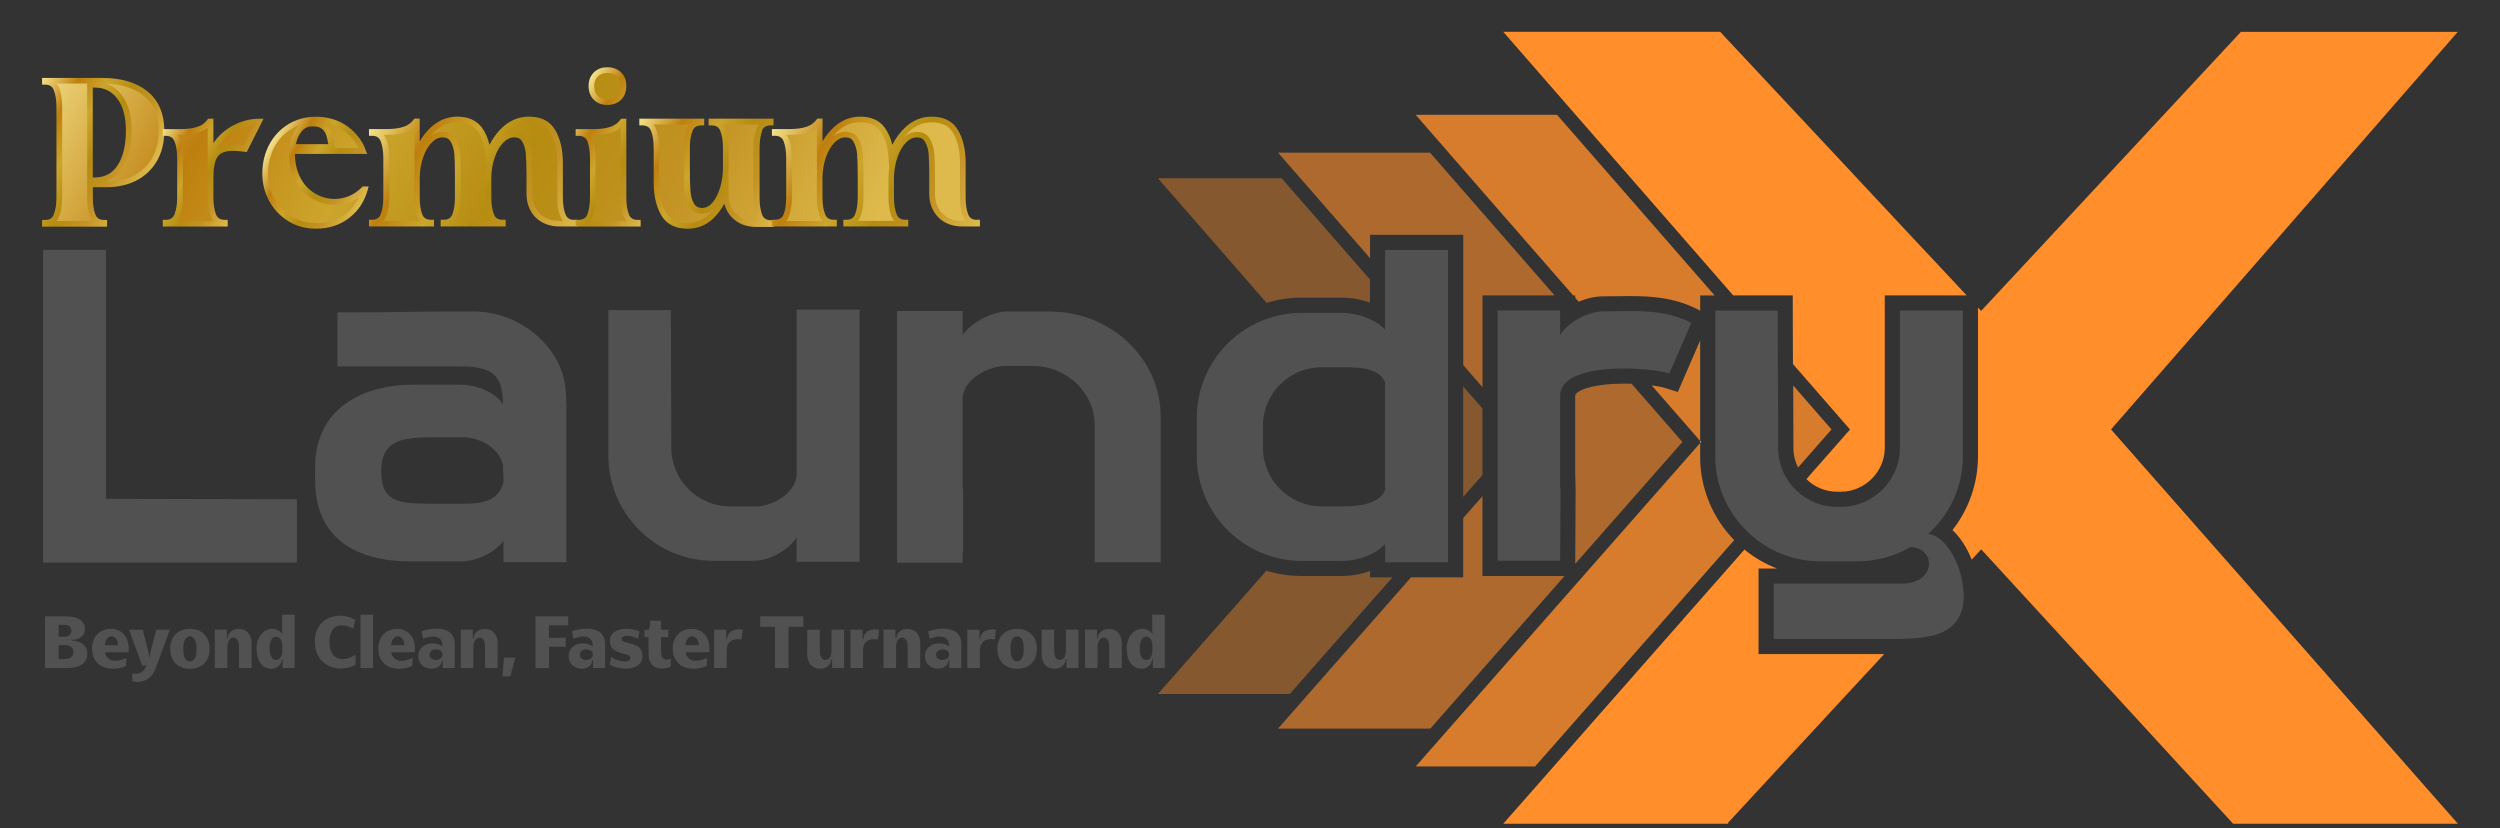 <?xml version="1.0" encoding="UTF-8"?>
<svg id="Layer_1" xmlns="http://www.w3.org/2000/svg" version="1.1" xmlns:xlink="http://www.w3.org/1999/xlink" viewBox="0 0 968.63 321">
  <rect x="0" y="0" width="968.63" height="321" fill="#333333" stroke="none"/>
  <!-- Generator: Adobe Illustrator 29.4.0, SVG Export Plug-In . SVG Version: 2.1.0 Build 152)  -->
  <defs>
    <style>
      .st0 {
        fill: url(#linear-gradient2);
      }

      .st1 {
        fill: url(#linear-gradient10);
      }

      .st2 {
        opacity: .6;
      }

      .st3 {
        fill: #fff;
      }

      .st4 {
        fill: url(#linear-gradient1);
      }

      .st5 {
        fill: url(#linear-gradient9);
      }

      .st6 {
        opacity: .4;
      }

      .st7 {
        fill: url(#linear-gradient8);
      }

      .st8 {
        fill: url(#linear-gradient11);
      }

      .st9 {
        fill: url(#linear-gradient12);
      }

      .st10 {
        fill: url(#linear-gradient7);
      }

      .st11 {
        fill: url(#linear-gradient4);
      }

      .st12 {
        fill: #ff8e2b;
      }

      .st13 {
        fill: url(#linear-gradient5);
      }

      .st14 {
        fill: url(#linear-gradient3);
      }

      .st15 {
        fill: #515151;
      }

      .st16 {
        fill: url(#linear-gradient6);
      }

      .st17 {
        fill: url(#linear-gradient13);
      }

      .st18 {
        fill: url(#linear-gradient);
      }

      .st19 {
        opacity: .8;
      }
    </style>
    <linearGradient id="linear-gradient" x1=".73" y1="281.22" x2="276.02" y2="124.76" gradientTransform="translate(0 322) scale(1 -1)" gradientUnits="userSpaceOnUse">
      <stop offset="0" stop-color="#f5e48c"/>
      <stop offset=".23" stop-color="#be7f0e"/>
      <stop offset=".41" stop-color="#cca52c"/>
      <stop offset=".59" stop-color="#b58c10"/>
      <stop offset=".77" stop-color="#c39324"/>
      <stop offset="1" stop-color="#deba4c"/>
    </linearGradient>
    <linearGradient id="linear-gradient1" x1="9.4" y1="296.48" x2="284.74" y2="139.97" xlink:href="#linear-gradient"/>
    <linearGradient id="linear-gradient2" x1="19.24" y1="313.82" x2="294.58" y2="157.32" xlink:href="#linear-gradient"/>
    <linearGradient id="linear-gradient3" x1="32.55" y1="337.18" x2="307.86" y2="180.72" gradientTransform="translate(0 322) scale(1 -1)" gradientUnits="userSpaceOnUse">
      <stop offset="0" stop-color="#b18000"/>
      <stop offset=".23" stop-color="#be7f0e"/>
      <stop offset=".41" stop-color="#cca52c"/>
      <stop offset=".59" stop-color="#b58c10"/>
      <stop offset=".77" stop-color="#c39324"/>
      <stop offset="1" stop-color="#deba4c"/>
    </linearGradient>
    <linearGradient id="linear-gradient4" x1="49.94" y1="367.8" x2="325.23" y2="211.31" xlink:href="#linear-gradient"/>
    <linearGradient id="linear-gradient5" x1="57.72" y1="381.39" x2="332.98" y2="224.96" xlink:href="#linear-gradient"/>
    <linearGradient id="linear-gradient6" x1="70.67" y1="404.22" x2="345.95" y2="247.74" xlink:href="#linear-gradient"/>
    <linearGradient id="linear-gradient7" x1="7.87" y1="276.96" x2="55.33" y2="249.97" xlink:href="#linear-gradient"/>
    <linearGradient id="linear-gradient8" x1="60.6" y1="267.6" x2="95.82" y2="247.6" xlink:href="#linear-gradient"/>
    <linearGradient id="linear-gradient9" x1="104.07" y1="265.58" x2="141.04" y2="244.57" xlink:href="#linear-gradient"/>
    <linearGradient id="linear-gradient10" x1="143.94" y1="273.68" x2="221.13" y2="229.82" xlink:href="#linear-gradient"/>
    <linearGradient id="linear-gradient11" x1="217.53" y1="272.35" x2="257.09" y2="249.86" xlink:href="#linear-gradient"/>
    <linearGradient id="linear-gradient12" x1="246.67" y1="274.26" x2="304.07" y2="241.65" xlink:href="#linear-gradient"/>
    <linearGradient id="linear-gradient13" x1="300.04" y1="273.67" x2="377.18" y2="229.82" xlink:href="#linear-gradient"/>
  </defs>
  <g class="st19">
    <path class="st12" d="M650.07,151.9l8.66-19.99v38.95l-18.79-21.54c2.22.27,3.99.62,5.07.97l5.04,1.6h.02Z"/>
    <path class="st12" d="M561.29,59.14l-12.8-14.67h54.78l58.39,66.93,2.67,3.07h-5.59v5.89l-.77-.4c-8.96-4.62-17.94-5.24-26.3-5.24-1.72,0-3.47,0-5.21.05-1.72.03-3.47.05-5.24.05-3.27,0-6.54.8-9.56,2.07l-1.33-1.52v-.9h-.8l-48.26-55.32h.02Z"/>
    <path class="st12" d="M658.72,176.88c0,12.58,5.02,24.03,13.2,32.39l-15.12,17.19-62.04,70.52h-46.26l12.9-14.67,97.34-110.67v5.24h-.03Z"/>
    <path class="st12" d="M709.61,166.4l-12.95,14.75c-1.15-2.27-1.8-4.87-1.8-7.59,0-7.91-.02-16.05-.07-24.18l14.85,17.02h-.03Z"/>
  </g>
  <g class="st2">
    <path class="st12" d="M503.85,69.08l-8.68-9.93h58.89l47.04,53.9,1.22,1.4h-27.92v35.56l-7.46-8.56v-50.48h-36.11v9.06l-26.97-30.94Z"/>
    <path class="st12" d="M574.39,223.17h31.79l-3.97,4.52-48.04,54.62h-59.01l11.8-13.43,39.75-45.19h20.21v-22.96l7.46-8.48v30.92Z"/>
    <path class="st12" d="M651.85,171.24l-20.51,23.33-21.01,23.88v-1.15c0-4.64.05-9.31.08-13.95.05-4.69.07-9.38.07-14.07l-.17-5.86v-29.99c-.02-.37.03-.57.38-.95,1.7-1.77,7.59-3.84,18.64-3.84.94,0,1.92,0,2.84.05l19.66,22.53.03.03Z"/>
  </g>
  <g class="st6">
    <path class="st12" d="M490.74,117.34l-42.1-48.26h47.96l34.21,39.23v8.96c-3.44-1.25-7.24-1.95-10.9-1.95h-15.55c-4.74,0-9.31.7-13.62,2.02Z"/>
    <path class="st12" d="M530.82,223.69h8.68l-39.78,45.19h-51.08l42.05-47.79c4.32,1.37,8.91,2.07,13.67,2.07h15.55c3.77,0,7.51-.7,10.9-1.92v2.45Z"/>
    <path class="st12" d="M566.92,149.73l7.46,8.53v25.78l-7.46,8.48v-42.8Z"/>
  </g>
  <path class="st12" d="M681.38,253.43h48.64l-20.72,22.36-39.72,42.94v.42h-87.14l19.52-22.18,62.03-70.52,11.9-13.52c3.77,3.09,8.01,5.56,12.6,7.34h-7.14v33.19l.03-.03Z"/>
  <path class="st12" d="M694.65,114.44h-23.13l-2.67-3.07-58.39-66.92-28.02-32.12h84.04l47.41,50.68,29.92,32.04,1.82,1.92,16.37,17.49h-31.74v59.11c0,9.18-7.76,16.94-16.94,16.94h-1.55c-4.61,0-8.83-1.85-11.87-4.89l16.89-19.21-15.87-18.22-6.24-7.14c-.05-7.09-.07-14.05-.07-20.71v-5.86l.05-.05Z"/>
  <path class="st12" d="M817.94,166.4l134.38,152.76h-87.09l-20.36-22.18-77.25-84.14-3.7,3.99c-1.82-4.67-4.44-8.66-7.43-11.45,6.34-8.08,9.88-18.14,9.88-28.5v-57.72l1.22,1.3,70.74-75.98,29.89-32.12h84.04l-134.38,154.06.05-.02Z"/>
  <path class="st3" d="M658.71,170.83v.77l.35-.37-.35-.4Z"/>
  <path class="st15" d="M41.04,193.27v-96.47h-24.35v121.17h98.34v-24.53l-73.99-.17Z"/>
  <path class="st15" d="M219.26,152.82c-.35-17.79-17.47-32.14-35.78-32.14-35.26,0-17.64.35-52.73.35v20.94h47.54c11.93,0,16.59,2.92,16.59,14.67-3.47-5.19-10.73-7.59-16.59-7.59h-17.99c-20.56,0-38.2,9.68-38.2,31.97v5.02c0,22.46,15.72,31.47,37.01,31.47h19.19c6.04,0,12.95-2.94,16.77-7.96v8.28h24.38v-60.66l-.18-4.34ZM179.36,195.17h-10.03c-13.67,0-21.61.18-21.61-12.43v-.35c0-12.45,8.98-12.98,21.61-12.98h10.03c5.86,0,13.65,3.47,15.55,10.73,0,6.04.17.52.17,6.74-2.07,7.99-9.68,8.28-15.72,8.28Z"/>
  <path class="st15" d="M308.65,119.99v64.31c-.67,7.09-9.68,11.9-15.72,11.9h-10.03c-12.6,0-22.81-10.18-22.81-22.81,0-17.44-.17-36.31-.17-53.23h-24.2v56.52c0,22.28,18.34,40.6,40.6,40.6h15.55c6.91,0,14.37-4.84,16.77-9.16v9.51h24.4v-97.67h-24.4l.03.03Z"/>
  <path class="st15" d="M406.91,120.68h-16.34c-7.06,0-14.87,4.99-17.59,9.16v-9.33h-25.4v97.49h25.4v-3.99h.17v-24.53h-.17v-35.61c.7-7.26,10.16-12.08,16.69-12.08h10.53c13.05,0,23.93,10.36,23.93,22.81v53.25h25.58v-56.52c0-22.28-19.24-40.6-42.8-40.6v-.05Z"/>
  <path class="st15" d="M536.66,96.83v30.94c-3.09-3.62-10.21-6.56-16.77-6.56h-15.55c-3.19,0-6.31.37-9.31,1.1-17.87,4.19-31.32,20.26-31.32,39.53v14.87c0,19.21,13.43,35.28,31.29,39.5,2.99.75,6.14,1.12,9.36,1.12h15.55c6.04,0,12.8-2.25,16.77-6.56v7.09h24.35v-121h-24.35l-.03-.03ZM536.66,189.8c-1.92,5.19-9.68,6.39-15.72,6.39h-8.81c-12.63,0-22.81-10.18-22.81-22.81v-8.28c0-12.63,10.18-22.81,22.81-22.81h8.81c6.04,0,13.47.32,15.72,5.89v41.65-.03Z"/>
  <path class="st15" d="M655.27,125.15l-8.46,19.54c-2.52-.8-7.13-1.5-12.4-1.77-1.65-.1-3.34-.15-5.05-.15-.77,0-1.54,0-2.32.03-11.38.27-22.88,2.94-22.56,10.85v35.61h.17c0,9.33-.17,18.67-.17,28h-24.21v-96.97h24.21v9.51c1.22-2.02,3.47-4.14,6.19-5.81,1.6-1,3.34-1.85,5.17-2.4,1.79-.6,3.64-.95,5.44-.95,11.93,0,22.98-1.22,34.04,4.47l-.05.05Z"/>
  <path class="st15" d="M760.88,230.43c0,15.42-12.45,16.97-25.36,17.12h-48.28v-21.43h49.61c13.47,0,13.47-13.82,3.29-14.15-5.89,3.44-12.98,5.51-20.24,5.51h-14.67c-9.58,0-18.44-3.37-25.38-9.01-1.4-1.12-2.77-2.35-3.99-3.69-6.99-7.29-11.28-17.14-11.28-27.9v-56.54h24.21v13.92c.03,2.8.03,5.51.03,8.31.08,10.38.13,20.94.13,31.02,0,4.49,1.3,8.68,3.59,12.23,1,1.55,2.14,2.97,3.49,4.22,4.07,3.89,9.63,6.34,15.75,6.34h1.55c12.45,0,22.8-10.36,22.8-22.81v-53.25h24.38v56.54c0,11.9-5.19,22.63-13.48,30.04,4.34.12,9.81,6.09,12.38,14.75.8,2.69,1.3,5.64,1.42,8.76l.05.02Z"/>
  <path class="st15" d="M17.44,238.81h8.28c5.04,0,7.19,2.22,7.19,4.79,0,2.87-2.35,4.32-5.12,4.32v.3c2.94,0,6.06,1.57,6.06,5.04,0,3.22-2.22,5.59-8.13,5.59h-8.28v-20.04ZM25.03,246.69c1.75,0,2.65-1.15,2.65-2.3s-.87-2.3-2.65-2.3h-2.32v4.59h2.32ZM25.18,255.35c2.3,0,3.29-1.35,3.29-2.72s-.95-2.69-3.29-2.69h-2.47v5.41h2.47Z"/>
  <path class="st15" d="M35.66,251.39c0-5.19,3.44-7.74,7.31-7.74,3.67,0,6.91,2.54,6.91,7.69,0,.25,0,1.12-.02,1.37h-9.21c.47,2.35,2.12,3.32,4.02,3.32,1.35,0,2.89-.45,4.27-1.17l-.05,3.12c-1.37.7-3.19,1.15-5.19,1.15-3.77,0-8.01-2.15-8.01-7.74h-.02ZM45.77,249.99c-.1-2.27-1.25-3.44-2.6-3.44-1.22,0-2.27,1.02-2.57,3.44h5.17Z"/>
  <path class="st15" d="M50,243.98h5.27l2.12,8.18c.15.65.37,1.72.37,2.32h.3c0-.6.22-1.72.37-2.37l2.12-8.14h5.27l-5.09,13.82h-.02l-.4,1.15c-.95,2.57-3.07,5.27-6.94,5.27-.65,0-1.35-.07-2.12-.25v-3.09c.5.12.97.2,1.45.2,2.22,0,3.42-1.7,4.09-3.24h-1.7l-5.09-13.82v-.03Z"/>
  <path class="st15" d="M65.94,251.41c0-5.12,3.39-7.76,7.64-7.76s7.64,2.64,7.64,7.76-3.32,7.71-7.64,7.71-7.64-2.62-7.64-7.71ZM73.58,256.23c1.45,0,2.57-1.25,2.57-4.82s-1.2-4.87-2.57-4.87-2.57,1.25-2.57,4.87,1.2,4.82,2.57,4.82Z"/>
  <path class="st15" d="M90.48,247.07c-1.2,0-2.32,1.02-2.37,3.54v8.21h-4.87v-14.87h4.64v3.44h.3c0-1.37,1.17-3.72,4.29-3.72,2.74,0,5.02,1.77,5.02,5.61v9.53h-4.87v-8.19c0-2.5-.95-3.57-2.17-3.57h.03Z"/>
  <path class="st15" d="M99.38,251.49c0-5.14,3.09-7.84,5.99-7.84,1.75,0,3.12.77,4.02,2.07-.05-.55-.1-1.05-.1-1.65v-5.91h4.87v20.69h-4.64v-3.44h-.3c0,1.35-1.2,3.72-4.24,3.72-2.45,0-5.56-2.1-5.56-7.64h-.03ZM106.92,255.73c1.2,0,2.42-1.05,2.45-3.52v-1.9c0-2.57-1.12-3.64-2.42-3.64s-2.47,1.27-2.47,4.52,1.17,4.52,2.45,4.52v.02Z"/>
  <path class="st15" d="M121.99,248.54c0-7.01,4.97-9.98,9.88-9.98,2.12,0,4.14.67,5.79,1.62l-.8,3.49c-1.12-.77-2.67-1.42-4.37-1.42-3.14,0-4.84,2.55-4.84,6.46s1.67,6.64,5.14,6.64c1.65,0,3.09-.52,4.97-1.62v3.84c-1.52.85-3.52,1.45-5.51,1.45-5.19,0-10.26-3.12-10.26-10.51v.03Z"/>
  <path class="st15" d="M139.68,238.16h4.87v20.69h-4.87v-20.69Z"/>
  <path class="st15" d="M146.57,251.39c0-5.19,3.44-7.74,7.31-7.74,3.67,0,6.91,2.54,6.91,7.69,0,.25,0,1.12-.03,1.37h-9.21c.47,2.35,2.12,3.32,4.02,3.32,1.35,0,2.89-.45,4.27-1.17l-.05,3.12c-1.37.7-3.19,1.15-5.19,1.15-3.77,0-8.01-2.15-8.01-7.74h-.03ZM156.68,249.99c-.1-2.27-1.25-3.44-2.6-3.44-1.22,0-2.27,1.02-2.57,3.44h5.17Z"/>
  <path class="st15" d="M171.53,255.78h-.3c0,2.1-1.97,3.32-4.07,3.32-2.45,0-5.09-1.62-5.09-4.84,0-3.42,2.87-5.02,5.59-5.02,1.42,0,2.82.45,3.77,1.3v-.25c.02-2.87-1.75-3.67-3.67-3.67-1.35,0-2.84.4-3.82.92l-.6-2.92c1.72-.65,3.82-1.05,5.76-1.05,3.69,0,7.11,1.37,7.11,6.11v9.16h-4.69v-3.07ZM168.89,255.68c1.47,0,2.55-.85,2.55-1.77v-.52c0-.95-1.02-1.77-2.47-1.77s-2.57.82-2.57,2.05c0,1.15,1.02,2.05,2.5,2.05v-.03Z"/>
  <path class="st15" d="M185.78,247.07c-1.2,0-2.32,1.02-2.37,3.54v8.21h-4.87v-14.87h4.64v3.44h.3c0-1.37,1.17-3.72,4.29-3.72,2.75,0,5.02,1.77,5.02,5.61v9.53h-4.87v-8.19c0-2.5-.95-3.57-2.17-3.57h.03Z"/>
  <path class="st15" d="M195.28,254.78h4.37l-1.92,7.26h-3.04l.6-7.26Z"/>
  <path class="st15" d="M207.45,238.81h12.7v3.47h-7.44v4.84h6.49v3.47h-6.49v8.29h-5.24v-20.04l-.03-.03Z"/>
  <path class="st15" d="M229.77,255.78h-.3c0,2.1-1.97,3.32-4.07,3.32-2.45,0-5.09-1.62-5.09-4.84,0-3.42,2.87-5.02,5.59-5.02,1.42,0,2.82.45,3.77,1.3v-.25c.03-2.87-1.75-3.67-3.67-3.67-1.35,0-2.84.4-3.82.92l-.6-2.92c1.72-.65,3.82-1.05,5.76-1.05,3.69,0,7.11,1.37,7.11,6.11v9.16h-4.69v-3.07ZM227.13,255.68c1.47,0,2.54-.85,2.54-1.77v-.52c0-.95-1.02-1.77-2.47-1.77s-2.57.82-2.57,2.05c0,1.15,1.02,2.05,2.5,2.05v-.03Z"/>
  <path class="st15" d="M236.2,257.53l.6-3.07c1.27,1.1,3.67,1.85,5.32,1.85,1.2,0,2.15-.4,2.15-1.4,0-2.45-7.96-.77-7.96-6.54,0-3.39,3.07-4.74,6.49-4.74,1.75,0,3.57.4,4.99,1l-.6,2.92c-.82-.6-2.82-1.2-4.29-1.2-1.17,0-2.1.4-2.1,1.27,0,2.32,8.14.52,8.14,6.51,0,3.54-3.12,4.94-6.59,4.94-2.2,0-4.47-.57-6.16-1.55h.03Z"/>
  <path class="st15" d="M251.28,253.38v-6.51h-1.57v-2.89h1.55c.45-.5.65-1.42.65-3.49h4.22v3.49h2.79v2.89h-2.79v5.64c0,2.25.92,3.07,2.25,3.07.5,0,1-.12,1.5-.35v3.04c-.95.45-2.3.77-3.64.77-2.62,0-4.94-1.65-4.94-5.66Z"/>
  <path class="st15" d="M260.63,251.39c0-5.19,3.44-7.74,7.31-7.74,3.67,0,6.91,2.54,6.91,7.69,0,.25,0,1.12-.03,1.37h-9.21c.47,2.35,2.12,3.32,4.02,3.32,1.35,0,2.89-.45,4.27-1.17l-.05,3.12c-1.37.7-3.19,1.15-5.19,1.15-3.77,0-8.01-2.15-8.01-7.74h-.03ZM270.76,249.99c-.1-2.27-1.25-3.44-2.6-3.44-1.22,0-2.27,1.02-2.57,3.44h5.17Z"/>
  <path class="st15" d="M276.73,243.98h4.64v3.59h.3c.27-2.69,2.42-4.19,6.09-3.59l-.42,3.77c-2.69-.4-5.74.1-5.79,4.32v6.76h-4.87v-14.87l.05.03Z"/>
  <path class="st15" d="M300.29,242.85h-5.74v-4.07h16.72v4.07h-5.74v15.97h-5.24v-15.97Z"/>
  <path class="st15" d="M312.76,253.51v-9.53h4.87v8.18c0,2.5.95,3.54,2.17,3.54s2.32-1.02,2.37-3.52v-8.21h4.87v14.87h-4.64v-3.44h-.3c0,1.35-1.17,3.72-4.29,3.72-2.74,0-5.02-1.77-5.02-5.61h-.02Z"/>
  <path class="st15" d="M329.56,243.98h4.64v3.59h.3c.27-2.69,2.42-4.19,6.09-3.59l-.42,3.77c-2.69-.4-5.74.1-5.79,4.32v6.76h-4.87v-14.87l.05.03Z"/>
  <path class="st15" d="M349.55,247.07c-1.2,0-2.32,1.02-2.37,3.54v8.21h-4.87v-14.87h4.64v3.44h.3c0-1.37,1.17-3.72,4.29-3.72,2.75,0,5.02,1.77,5.02,5.61v9.53h-4.87v-8.19c0-2.5-.95-3.57-2.17-3.57h.03Z"/>
  <path class="st15" d="M367.81,255.78h-.3c0,2.1-1.97,3.32-4.07,3.32-2.45,0-5.09-1.62-5.09-4.84,0-3.42,2.87-5.02,5.59-5.02,1.42,0,2.82.45,3.77,1.3v-.25c.03-2.87-1.75-3.67-3.67-3.67-1.35,0-2.84.4-3.82.92l-.6-2.92c1.72-.65,3.82-1.05,5.76-1.05,3.69,0,7.11,1.37,7.11,6.11v9.16h-4.69v-3.07ZM365.16,255.68c1.47,0,2.55-.85,2.55-1.77v-.52c0-.95-1.02-1.77-2.47-1.77s-2.57.82-2.57,2.05c0,1.15,1.02,2.05,2.5,2.05v-.03Z"/>
  <path class="st15" d="M374.85,243.98h4.64v3.59h.3c.27-2.69,2.42-4.19,6.09-3.59l-.42,3.77c-2.7-.4-5.74.1-5.79,4.32v6.76h-4.87v-14.87l.05.03Z"/>
  <path class="st15" d="M386.45,251.41c0-5.12,3.39-7.76,7.64-7.76s7.64,2.64,7.64,7.76-3.32,7.71-7.64,7.71-7.64-2.62-7.64-7.71ZM394.07,256.23c1.45,0,2.57-1.25,2.57-4.82s-1.2-4.87-2.57-4.87-2.57,1.25-2.57,4.87,1.2,4.82,2.57,4.82Z"/>
  <path class="st15" d="M403.57,253.51v-9.53h4.87v8.18c0,2.5.95,3.54,2.17,3.54s2.32-1.02,2.37-3.52v-8.21h4.87v14.87h-4.64v-3.44h-.3c0,1.35-1.17,3.72-4.29,3.72-2.75,0-5.02-1.77-5.02-5.61h-.03Z"/>
  <path class="st15" d="M427.63,247.07c-1.2,0-2.32,1.02-2.37,3.54v8.21h-4.87v-14.87h4.64v3.44h.3c0-1.37,1.17-3.72,4.29-3.72,2.74,0,5.02,1.77,5.02,5.61v9.53h-4.87v-8.19c0-2.5-.95-3.57-2.17-3.57h.02Z"/>
  <path class="st15" d="M436.53,251.49c0-5.14,3.09-7.84,5.99-7.84,1.75,0,3.12.77,4.02,2.07-.05-.55-.1-1.05-.1-1.65v-5.91h4.87v20.69h-4.64v-3.44h-.3c0,1.35-1.2,3.72-4.24,3.72-2.45,0-5.56-2.1-5.56-7.64h-.02ZM444.04,255.73c1.2,0,2.42-1.05,2.45-3.52v-1.9c0-2.57-1.12-3.64-2.42-3.64s-2.47,1.27-2.47,4.52,1.17,4.52,2.45,4.52v.02Z"/>
  <path class="st18" d="M56.47,36.29c-4.07-3.34-9.66-5.02-16.79-5.02h-22.23v.4c2.22,0,3.69.92,4.44,2.79.72,1.85,1.1,4.19,1.1,7.06v34.98c0,2.84-.37,5.19-1.1,7.06-.75,1.87-2.22,2.79-4.44,2.79v.4h22.96v-.4c-2.25,0-3.69-.92-4.44-2.79-.75-1.85-1.12-4.19-1.12-7.06v-5.04h6.34c4.17,0,7.86-.82,11.08-2.47,3.22-1.65,5.74-4.02,7.56-7.14,1.82-3.14,2.72-6.86,2.72-11.13,0-6.31-2.02-11.1-6.09-14.42l.02-.02ZM34.86,69.85v-37.01h1.97c3.97,0,7.14,1.6,9.53,4.72,2.37,3.14,3.57,7.54,3.57,13.13s-1.15,10.43-3.37,13.9c-2.25,3.47-5.44,5.22-9.63,5.29h-2.07v-.03Z"/>
  <path class="st4" d="M89.31,50.49c-3.57,2.22-6.14,5.44-7.71,9.53v-12.9h-.4c-1.07,1.42-2.52,2.45-4.32,3.09-1.85.62-4.22.95-7.19.95h-5.54v.4c2.22,0,3.72.92,4.47,2.77.7,1.85,1.07,4.19,1.07,7.04v15.12c0,2.84-.37,5.19-1.07,7.06-.75,1.87-2.25,2.79-4.47,2.79v.4h22.98v-.4c-2.22,0-3.69-.92-4.44-2.79-.75-1.85-1.1-4.19-1.1-7.06v-7.59c0-4.22.65-7.21,1.92-8.96,1.32-1.75,3.57-2.62,6.79-2.62,1.15,0,2.72.15,4.69.4l5.37-10.61c-3.82,0-7.49,1.12-11.05,3.37Z"/>
  <path class="st0" d="M141.01,73.32c-1.55,1.57-3.29,2.79-5.22,3.62-1.97.82-3.99,1.22-6.11,1.22-3.54,0-6.76-1.1-9.68-3.32-2.94-2.2-4.94-5.32-6.06-9.33-.6-2.22-.82-4.57-.72-6.99h27.5l-.65-1.57c-1.65-3.27-3.99-5.84-7.04-7.76-3.07-1.92-6.61-2.84-10.61-2.84-3.74,0-7.14.92-10.13,2.77-3.02,1.85-5.34,4.37-7.01,7.56-1.67,3.19-2.5,6.69-2.5,10.51s.87,7.11,2.57,10.21c1.7,3.12,4.07,5.59,7.04,7.41,2.99,1.82,6.34,2.72,10.03,2.72,4.69,0,8.73-1.27,12.1-3.84,3.39-2.57,5.71-6.04,6.91-10.36h-.42ZM121.17,47.82c1.82,0,3.19.4,4.17,1.15.97.77,1.7,1.8,2.12,3.04.42,1.25.77,2.89,1,4.89h-15.12c.37-2.67,1.22-4.89,2.5-6.56,1.3-1.7,3.07-2.55,5.34-2.55v.02Z"/>
  <path class="st14" d="M218.11,83.55c-.75-1.85-1.1-4.19-1.1-7.06v-13.45c0-4.79-.92-8.78-2.72-11.95-1.82-3.17-4.92-4.77-9.31-4.77-3.64,0-6.84,1.3-9.58,3.92-2.74,2.62-4.79,5.91-6.19,9.93-.3-4.07-1.4-7.39-3.27-9.96-1.87-2.6-4.79-3.89-8.71-3.89-3.59,0-6.76,1.27-9.48,3.84-2.75,2.55-4.79,5.79-6.19,9.71v-12.75h-.4c-1.07,1.42-2.5,2.45-4.32,3.09-1.82.62-4.19.95-7.19.95h-5.51v.4c2.22,0,3.69.92,4.44,2.77.72,1.85,1.1,4.19,1.1,7.04v15.12c0,2.84-.37,5.19-1.1,7.06-.75,1.87-2.22,2.79-4.44,2.79v.4h22.96v-.4c-2.25,0-3.69-.92-4.44-2.79-.75-1.85-1.12-4.19-1.12-7.06v-7.59c.05-2.99.52-5.79,1.45-8.36.9-2.57,2.07-4.62,3.59-6.09,1.5-1.5,3.17-2.27,4.94-2.27s3.22.75,4.07,2.25c.87,1.5,1.4,3.27,1.55,5.34.17,2.07.25,5.02.25,8.81v7.94c0,2.84-.37,5.19-1.12,7.06-.75,1.87-2.22,2.79-4.44,2.79v.4h22.96v-.4c-2.2,0-3.69-.92-4.44-2.79-.75-1.85-1.1-4.19-1.1-7.06v-7.59c.07-2.99.55-5.79,1.42-8.36.9-2.57,2.1-4.62,3.62-6.09,1.5-1.5,3.14-2.27,4.92-2.27s3.22.75,4.09,2.25c.85,1.5,1.37,3.27,1.55,5.34.15,2.07.22,5.02.22,8.81v6.51c0,3.47,1.07,6.29,3.22,8.41,2.15,2.15,4.94,3.22,8.43,3.22h5.79v-.4c-2.22,0-3.72-.92-4.44-2.79h.05Z"/>
  <path class="st11" d="M239.87,28.88c-1.12-1.12-2.67-1.7-4.57-1.7s-3.34.57-4.47,1.7c-1.15,1.12-1.72,2.65-1.72,4.47s.57,3.42,1.72,4.57c1.12,1.15,2.62,1.7,4.47,1.7s3.42-.55,4.57-1.7c1.12-1.12,1.7-2.65,1.7-4.57s-.57-3.34-1.7-4.47ZM242.66,83.55c-.75-1.85-1.1-4.19-1.1-7.06v-29.37h-.4c-1.05,1.42-2.47,2.45-4.32,3.09-1.82.62-4.22.95-7.16.95h-5.54v.4c2.2,0,3.69.92,4.44,2.77.75,1.85,1.1,4.19,1.1,7.04v15.12c0,2.84-.37,5.19-1.1,7.06-.75,1.87-2.25,2.79-4.44,2.79v.4h22.93v-.4c-2.2,0-3.69-.92-4.44-2.79h.03Z"/>
  <path class="st13" d="M294.17,50.29c.75-1.85,2.2-2.77,4.42-2.77v-.4h-22.98v.4c2.22,0,3.72.92,4.47,2.77.7,1.85,1.07,4.19,1.07,7.04v7.59c0,2.69-.37,5.34-1.07,7.93-.75,2.6-1.82,4.72-3.22,6.34-1.4,1.65-3.02,2.45-4.89,2.45s-3.19-.75-4.07-2.22c-.85-1.5-1.37-3.27-1.55-5.34-.15-2.07-.22-5.02-.22-8.83v-7.94c0-2.84.37-5.19,1.1-7.04.72-1.85,2.22-2.77,4.44-2.77v-.4h-22.98v.4c2.22,0,3.69.92,4.44,2.77.75,1.85,1.1,4.19,1.1,7.04v13.47c0,4.79.92,8.78,2.72,11.95,1.82,3.17,4.92,4.77,9.31,4.77,3.54,0,6.59-1.22,9.16-3.64,2.55-2.42,4.47-5.54,5.71-9.36v.65c0,3.49,1.1,6.29,3.22,8.41,2.15,2.15,4.97,3.22,8.43,3.22h5.76v-.4c-2.22,0-3.69-.92-4.42-2.77-.75-1.82-1.12-4.19-1.12-7.06v-19.24c0-2.84.37-5.19,1.12-7.04l.05.02Z"/>
  <path class="st16" d="M374.15,83.55c-.75-1.85-1.12-4.19-1.12-7.06v-13.45c0-4.79-.92-8.78-2.72-11.95-1.85-3.17-4.94-4.77-9.31-4.77-3.64,0-6.84,1.3-9.58,3.92-2.74,2.62-4.82,5.91-6.16,9.93-.32-4.07-1.42-7.39-3.29-9.96-1.87-2.6-4.74-3.89-8.66-3.89-3.59,0-6.76,1.27-9.51,3.84-2.75,2.55-4.82,5.79-6.16,9.71v-12.75h-.4c-1.07,1.42-2.52,2.45-4.34,3.09-1.82.62-4.22.95-7.16.95h-5.54v.4c2.2,0,3.69.92,4.44,2.77.75,1.85,1.1,4.19,1.1,7.04v15.12c0,2.84-.37,5.19-1.1,7.06-.75,1.87-2.25,2.79-4.44,2.79v.4h22.93v-.4c-2.2,0-3.69-.92-4.44-2.79-.75-1.85-1.07-4.19-1.07-7.06v-7.59c.05-2.99.52-5.79,1.4-8.36.9-2.57,2.1-4.62,3.62-6.09,1.5-1.5,3.14-2.27,4.94-2.27s3.19.75,4.07,2.25c.85,1.5,1.4,3.27,1.55,5.34.15,2.07.22,5.02.22,8.81v7.94c0,2.84-.37,5.19-1.12,7.06-.72,1.87-2.22,2.79-4.44,2.79v.4h22.98v-.4c-2.25,0-3.69-.92-4.44-2.79-.75-1.85-1.12-4.19-1.12-7.06v-7.59c.05-2.99.52-5.79,1.4-8.36.92-2.57,2.12-4.62,3.62-6.09,1.52-1.5,3.14-2.27,4.97-2.27s3.19.75,4.07,2.25c.87,1.5,1.4,3.27,1.55,5.34.15,2.07.25,5.02.25,8.81v6.51c0,3.47,1.07,6.29,3.19,8.41,2.12,2.15,4.94,3.22,8.43,3.22h5.76v-.4c-2.22,0-3.69-.92-4.44-2.79h.1Z"/>
  <path class="st10" d="M63.65,50.04c-.05-3.04-.6-5.76-1.62-8.13-1.07-2.55-2.72-4.74-4.87-6.49-4.24-3.47-10.13-5.22-17.49-5.22h-23.36v2.6h1.12c1.77,0,2.82.65,3.39,2.07.7,1.72,1.05,3.97,1.05,6.66v34.98c0,2.69-.35,4.92-1.05,6.64-.57,1.42-1.65,2.07-3.39,2.07h-1.12v2.6h25.18v-2.6h-1.1c-1.77,0-2.84-.65-3.42-2.07-.67-1.7-1-3.94-1-6.64v-3.97h5.22c4.34,0,8.23-.87,11.6-2.57,3.39-1.72,6.09-4.29,8.01-7.59,1.62-2.82,2.57-6.04,2.79-9.71.05-.65.07-1.27.07-1.95,0-.22,0-.42-.02-.65v-.05ZM41.19,70.32h-.27c2.67-.85,4.87-2.57,6.54-5.14,2.37-3.62,3.54-8.51,3.54-14.5s-1.27-10.46-3.79-13.77c-1.67-2.22-3.72-3.74-6.14-4.49,6.19.2,11.13,1.8,14.7,4.72,3.84,3.14,5.71,7.56,5.71,13.57,0,4.04-.87,7.59-2.57,10.58-1.7,2.92-4.12,5.19-7.11,6.74-3.04,1.55-6.61,2.32-10.61,2.32v-.03ZM36.83,33.94c3.64,0,6.46,1.42,8.61,4.29,2.25,2.94,3.34,7.14,3.34,12.48s-1.07,10.03-3.17,13.28c-2.07,3.14-4.92,4.72-8.71,4.77h-.95v-34.81h.87ZM22.9,83.95c.8-1.97,1.2-4.47,1.2-7.46v-34.98c0-2.99-.4-5.49-1.2-7.49-.25-.62-.6-1.2-.97-1.65h11.85v44.09c0,2.99.4,5.49,1.2,7.49.25.62.57,1.2,1,1.65h-14.05c.4-.45.75-1,.97-1.65Z"/>
  <path class="st7" d="M100.36,46c-3.99,0-7.91,1.2-11.63,3.54-2.45,1.55-4.47,3.52-6.04,5.91v-9.46h-2.05l-.35.45c-.92,1.27-2.15,2.15-3.77,2.69-1.7.6-3.99.9-6.81.9h-6.64v2.6h1.1c1.77,0,2.84.67,3.42,2.07.7,1.72,1.05,3.97,1.05,6.64v15.12c0,2.69-.35,4.92-1.05,6.64-.55,1.42-1.65,2.07-3.42,2.07h-1.1v2.6h25.15v-2.6h-1.1c-1.77,0-2.84-.65-3.42-2.07-.67-1.7-1.02-3.94-1.02-6.64v-7.59c0-3.97.57-6.76,1.72-8.28,1.07-1.45,3.04-2.15,5.89-2.15,1.1,0,2.65.12,4.52.37l.77.12,6.54-12.93h-1.77v-.02ZM90.3,56.23c-2.92,0-5.19.7-6.71,2.02,1.5-2.84,3.62-5.17,6.31-6.86,2.77-1.77,5.66-2.79,8.61-3.09l-4.17,8.23c-1.62-.2-2.97-.3-4.04-.3ZM69.61,83.95c.8-1.97,1.2-4.49,1.2-7.46v-15.12c0-2.97-.4-5.46-1.2-7.44-.22-.55-.55-1.12-1-1.67h1.07c3.12,0,5.61-.32,7.54-1.02,1.25-.4,2.32-1,3.27-1.77v16.49l.15-.4c-.1,1-.15,2.12-.15,3.34v7.59c0,2.99.4,5.49,1.2,7.49.25.62.57,1.2,1,1.65h-14.05c.4-.45.72-1,1-1.65l-.02-.03Z"/>
  <path class="st5" d="M140.51,72.24l-.32.32c-1.45,1.5-3.07,2.6-4.89,3.37-1.8.75-3.72,1.15-5.66,1.15-3.27,0-6.31-1.05-9.03-3.09-2.72-2.1-4.62-5.04-5.64-8.78-.47-1.77-.7-3.64-.7-5.56h28l-1.25-3.17c-1.75-3.47-4.24-6.21-7.46-8.23-3.22-2-6.99-3.02-11.18-3.02-3.94,0-7.54,1-10.73,2.94-3.14,1.95-5.64,4.64-7.41,8.01-1.72,3.32-2.6,7.04-2.6,11s.9,7.49,2.69,10.75c1.82,3.27,4.32,5.89,7.44,7.79,3.14,1.95,6.71,2.89,10.61,2.89,4.92,0,9.23-1.37,12.78-4.07,3.57-2.69,6.01-6.36,7.29-10.9l.4-1.4h-2.32ZM122.37,86.39c-3.47,0-6.66-.85-9.43-2.55-2.82-1.72-5.04-4.07-6.66-6.99-1.65-2.94-2.45-6.19-2.45-9.68s.82-6.96,2.37-9.98c1.57-2.99,3.79-5.39,6.61-7.14,1.07-.67,2.17-1.2,3.34-1.57-.45.35-.82.77-1.2,1.25-1.42,1.82-2.32,4.22-2.72,7.09l-.15,1.27v.42c-.12,2.55.12,4.99.75,7.34,1.15,4.19,3.34,7.56,6.46,9.91,3.09,2.37,6.59,3.57,10.36,3.57,2.25,0,4.47-.42,6.54-1.3.97-.42,1.95-.95,2.87-1.55-1.25,2.54-2.99,4.72-5.22,6.39-3.17,2.4-7.04,3.62-11.45,3.62l-.02-.1ZM132.4,50.11c2.87,1.77,5.09,4.22,6.61,7.24v.07h-9.36l-.1-.62c-.27-2.1-.62-3.82-1.07-5.14-.5-1.45-1.3-2.67-2.47-3.57-.22-.2-.47-.35-.77-.5,2.64.35,5.04,1.2,7.16,2.52ZM126.41,52.38c.3.92.57,2.07.8,3.47h-12.55c.4-1.92,1.1-3.54,2.1-4.79,1.07-1.42,2.52-2.1,4.44-2.1,1.55,0,2.69.27,3.49.92.8.65,1.37,1.45,1.72,2.52v-.02Z"/>
  <path class="st1" d="M222.55,85.19c-1.75,0-2.84-.65-3.42-2.07-.7-1.72-1.05-3.94-1.05-6.64v-13.45c0-4.97-.97-9.18-2.87-12.5-2.02-3.54-5.46-5.34-10.26-5.34-3.94,0-7.41,1.45-10.36,4.24-2,1.87-3.62,4.12-4.94,6.69-.55-2.52-1.55-4.74-2.87-6.59-2.1-2.87-5.32-4.34-9.58-4.34-3.87,0-7.29,1.42-10.26,4.14-1.7,1.57-3.12,3.42-4.32,5.46v-8.83h-2.07l-.35.45c-.92,1.27-2.15,2.15-3.79,2.7-1.67.6-3.99.9-6.81.9h-6.64v2.6h1.12c1.77,0,2.82.67,3.39,2.07.7,1.72,1.05,3.97,1.05,6.64v15.12c0,2.69-.35,4.92-1.05,6.64-.57,1.42-1.65,2.07-3.39,2.07h-1.12v2.6h25.18v-2.6h-1.1c-1.77,0-2.84-.65-3.42-2.07-.67-1.7-1-3.94-1-6.64v-7.56c.05-2.87.5-5.59,1.37-8.01.82-2.4,1.95-4.32,3.34-5.69,1.27-1.3,2.64-1.95,4.17-1.95s2.45.52,3.14,1.7c.77,1.3,1.25,2.94,1.4,4.84.15,2.07.22,5.02.22,8.73v7.94c0,2.69-.35,4.92-1,6.64-.57,1.42-1.67,2.07-3.42,2.07h-1.1v2.6h25.18v-2.6h-1.12c-1.77,0-2.84-.65-3.42-2.07-.67-1.7-1.02-3.94-1.02-6.64v-7.56c.05-2.87.5-5.59,1.37-8.01.85-2.4,1.97-4.32,3.34-5.69,1.3-1.3,2.67-1.95,4.19-1.95s2.45.52,3.12,1.7c.77,1.3,1.22,2.94,1.37,4.84.17,2.07.25,5.02.25,8.73v6.51c0,3.77,1.2,6.84,3.49,9.21,2.37,2.32,5.46,3.52,9.23,3.52h6.89v-2.6h-1.1v.05ZM205.99,59.69c-.17-2.27-.75-4.22-1.7-5.86-1.07-1.8-2.79-2.74-5.02-2.74-1.72,0-3.34.6-4.79,1.72.52-.62,1.1-1.22,1.65-1.8,2.54-2.42,5.46-3.62,8.86-3.62,3.99,0,6.69,1.4,8.33,4.22,1.72,2.97,2.57,6.81,2.57,11.4v13.45c0,2.99.42,5.49,1.2,7.49.27.62.6,1.2,1.02,1.65h-1.35c-3.19,0-5.74-.95-7.66-2.87-1.95-1.97-2.87-4.47-2.87-7.66v-6.51c0-3.82-.1-6.81-.25-8.88v.02ZM177.31,83.97c.8-1.97,1.2-4.47,1.2-7.49v-7.94c0-3.82-.07-6.81-.25-8.88-.15-2.27-.72-4.22-1.7-5.86-1.07-1.8-2.79-2.74-5.02-2.74-1.72,0-3.37.6-4.87,1.77.57-.67,1.15-1.3,1.82-1.9,2.55-2.4,5.41-3.54,8.73-3.54,3.57,0,6.11,1.12,7.81,3.44,1.72,2.4,2.77,5.59,3.07,9.41l.37,4.84c-.17,1.22-.27,2.5-.3,3.79v7.59c0,2.99.4,5.49,1.2,7.49.25.62.6,1.2.97,1.65h-14.05c.4-.45.75-1,1-1.65v.02ZM149.62,83.97c.8-1.97,1.2-4.49,1.2-7.49v-15.12c0-2.97-.4-5.46-1.2-7.44-.25-.62-.6-1.2-.97-1.67h1.07c3.12,0,5.59-.32,7.54-1.02,1.25-.4,2.32-1,3.27-1.77v16.87l.2-.62c-.12,1.05-.2,2.1-.2,3.19v7.59c0,2.99.4,5.49,1.2,7.49.25.62.55,1.2.97,1.65h-14.05c.4-.45.75-1,.97-1.65Z"/>
  <path class="st8" d="M240.65,28.08c-1.35-1.35-3.14-2.02-5.34-2.02s-3.92.7-5.24,2.02c-1.35,1.35-2.02,3.12-2.02,5.24s.67,3.99,2,5.32c1.35,1.37,3.12,2.02,5.26,2.02s3.99-.67,5.34-2.02c1.35-1.35,2.02-3.12,2.02-5.32s-.67-3.89-2.02-5.24ZM235.31,38.51c-1.55,0-2.77-.47-3.72-1.37-.92-.95-1.37-2.17-1.37-3.79s.45-2.74,1.37-3.69c.95-.95,2.15-1.4,3.72-1.4s2.84.45,3.77,1.4c.95.92,1.4,2.12,1.4,3.69s-.45,2.84-1.4,3.79c-.92.92-2.15,1.37-3.77,1.37ZM247.11,85.2c-1.75,0-2.84-.65-3.42-2.07-.67-1.7-1.02-3.94-1.02-6.64v-30.49h-2.05l-.32.45c-.95,1.27-2.17,2.15-3.82,2.69-1.7.6-3.97.9-6.79.9h-6.66v2.6h1.12c1.75,0,2.84.67,3.42,2.07.67,1.72,1.02,3.97,1.02,6.64v15.12c0,2.69-.35,4.92-1.02,6.64-.57,1.42-1.67,2.07-3.42,2.07h-1.12v2.6h25.18v-2.6h-1.12l.03.03ZM229.59,83.95c.8-1.97,1.2-4.49,1.2-7.46v-15.12c0-2.97-.4-5.46-1.2-7.44-.25-.62-.6-1.2-1-1.67h1.1c3.07,0,5.59-.32,7.54-1.02,1.22-.4,2.3-1,3.24-1.77v27.05c0,2.99.4,5.49,1.2,7.49.25.62.6,1.2,1,1.65h-14.05c.4-.45.75-1,1-1.65l-.02-.05Z"/>
  <path class="st9" d="M295.18,50.69c.57-1.42,1.67-2.1,3.42-2.1h1.1v-2.6h-25.15v2.6h1.1c1.8,0,2.84.67,3.42,2.1.7,1.7,1.05,3.97,1.05,6.64v7.59c0,2.57-.37,5.17-1.07,7.64-.7,2.42-1.72,4.42-2.99,5.91-1.2,1.4-2.5,2.1-4.04,2.1-1.45,0-2.45-.55-3.12-1.7-.8-1.3-1.25-2.97-1.37-4.87-.18-2.02-.25-4.99-.25-8.73v-7.94c0-2.69.35-4.92,1.05-6.64.55-1.42,1.65-2.1,3.42-2.1h1.1v-2.6h-25.15v2.6h1.1c1.75,0,2.84.67,3.42,2.1.7,1.7,1.05,3.97,1.05,6.64v13.47c0,4.97.97,9.18,2.87,12.5,2,3.52,5.46,5.32,10.26,5.32,3.82,0,7.16-1.3,9.91-3.94,1.7-1.65,3.17-3.57,4.32-5.76.55,2.12,1.57,3.97,3.07,5.46,2.37,2.32,5.47,3.54,9.23,3.54h6.89v-2.6h-1.1c-1.75,0-2.84-.67-3.42-2.07-.67-1.7-1-3.94-1-6.64v-19.26c0-2.7.35-4.92,1-6.64l-.07-.02ZM285.14,82.8c-1.95-1.95-2.87-4.44-2.87-7.66v-7.41l-.2.57c.12-1.12.2-2.25.2-3.39v-7.59c0-2.97-.4-5.46-1.2-7.44-.25-.65-.6-1.2-1-1.67h14.05c-.42.47-.75,1-1,1.67-.8,1.97-1.2,4.47-1.2,7.44v19.26c0,2.97.4,5.49,1.2,7.46.25.62.57,1.2,1,1.65h-1.35c-3.19,0-5.71-.95-7.66-2.89h.02ZM266.28,86.4c-3.99,0-6.74-1.37-8.33-4.19-1.72-2.99-2.6-6.84-2.6-11.4v-13.47c0-2.97-.4-5.46-1.2-7.44-.25-.65-.57-1.2-1-1.67h14.05c-.4.47-.72,1-1,1.67-.8,1.97-1.2,4.47-1.2,7.44v7.94c0,3.82.1,6.81.25,8.91.17,2.27.75,4.22,1.67,5.81,1.07,1.82,2.82,2.77,5.04,2.77,1.67,0,3.14-.55,4.47-1.62-.55.67-1.15,1.35-1.77,1.92-2.37,2.25-5.14,3.34-8.41,3.34h.03Z"/>
  <path class="st17" d="M378.56,85.19c-1.77,0-2.84-.65-3.42-2.07-.67-1.72-1-3.94-1-6.64v-13.45c0-4.97-.97-9.18-2.89-12.5-2-3.54-5.49-5.34-10.26-5.34-3.92,0-7.41,1.45-10.33,4.24-1.97,1.87-3.64,4.12-4.92,6.69-.6-2.52-1.57-4.74-2.89-6.59-2.07-2.87-5.29-4.34-9.56-4.34-3.87,0-7.31,1.42-10.26,4.14-1.67,1.57-3.14,3.42-4.34,5.46v-8.83h-2.05l-.32.45c-.95,1.27-2.17,2.15-3.79,2.7-1.7.6-3.99.9-6.81.9h-6.64v2.6h1.1c1.77,0,2.84.67,3.42,2.07.67,1.72,1.02,3.97,1.02,6.64v15.12c0,2.69-.35,4.92-1.02,6.64-.57,1.42-1.65,2.07-3.42,2.07h-1.1v2.6h25.15v-2.6h-1.12c-1.75,0-2.82-.65-3.39-2.07-.7-1.7-1.05-3.94-1.05-6.64v-7.56c.05-2.87.5-5.59,1.37-8.01.85-2.4,1.97-4.32,3.34-5.69,1.32-1.3,2.67-1.95,4.19-1.95s2.45.52,3.12,1.7c.77,1.3,1.25,2.94,1.4,4.84.17,2.07.25,5.02.25,8.73v7.94c0,2.69-.35,4.92-1.05,6.64-.55,1.42-1.65,2.07-3.42,2.07h-1.1v2.6h25.15v-2.6h-1.07c-1.77,0-2.84-.65-3.42-2.07-.7-1.7-1.05-3.94-1.05-6.64v-7.56c.05-2.87.52-5.59,1.37-8.01.82-2.4,1.97-4.32,3.34-5.69,1.3-1.3,2.67-1.95,4.19-1.95s2.45.52,3.12,1.7c.8,1.3,1.27,2.94,1.42,4.84.15,2.07.22,5.02.22,8.73v6.51c0,3.77,1.2,6.84,3.54,9.21,2.32,2.32,5.41,3.52,9.21,3.52h6.89v-2.6h-1.12l-.03.05ZM362.02,59.69c-.17-2.27-.75-4.22-1.7-5.86-1.07-1.8-2.79-2.74-5.02-2.74-1.72,0-3.32.6-4.79,1.72.52-.62,1.07-1.22,1.67-1.8,2.55-2.42,5.41-3.62,8.81-3.62,3.99,0,6.74,1.4,8.36,4.22,1.72,2.97,2.6,6.81,2.6,11.4v13.45c0,2.99.4,5.49,1.2,7.49.22.52.52,1.12.97,1.65h-1.3c-3.22,0-5.71-.95-7.66-2.87-1.95-1.97-2.89-4.47-2.89-7.66v-6.51c0-3.82-.07-6.81-.25-8.88v.02ZM332.35,85.59c.42-.45.75-1,1-1.65.77-1.97,1.2-4.47,1.2-7.49v-7.93c0-3.82-.1-6.81-.25-8.88-.17-2.27-.75-4.22-1.67-5.86-1.07-1.8-2.82-2.74-5.04-2.74-1.77,0-3.37.6-4.87,1.77.55-.67,1.17-1.3,1.8-1.9,2.57-2.4,5.44-3.54,8.78-3.54,3.57,0,6.11,1.12,7.79,3.44,1.72,2.4,2.77,5.59,3.07,9.41l.4,4.84c-.2,1.22-.3,2.5-.32,3.79v7.59c0,2.99.42,5.49,1.2,7.49.27.62.6,1.2,1.02,1.65h-14.07l-.02.03ZM305.62,83.97c.8-1.97,1.2-4.47,1.2-7.49v-15.12c0-2.97-.4-5.46-1.2-7.44-.25-.62-.57-1.2-1-1.67h1.1c3.12,0,5.59-.32,7.54-1.02,1.25-.4,2.32-1,3.24-1.77v16.87l.22-.62c-.12,1.05-.2,2.1-.22,3.19v7.59c0,2.99.4,5.49,1.2,7.49.25.62.6,1.2,1,1.65h-14.05c.4-.45.75-1,1-1.65h-.03Z"/>
</svg>